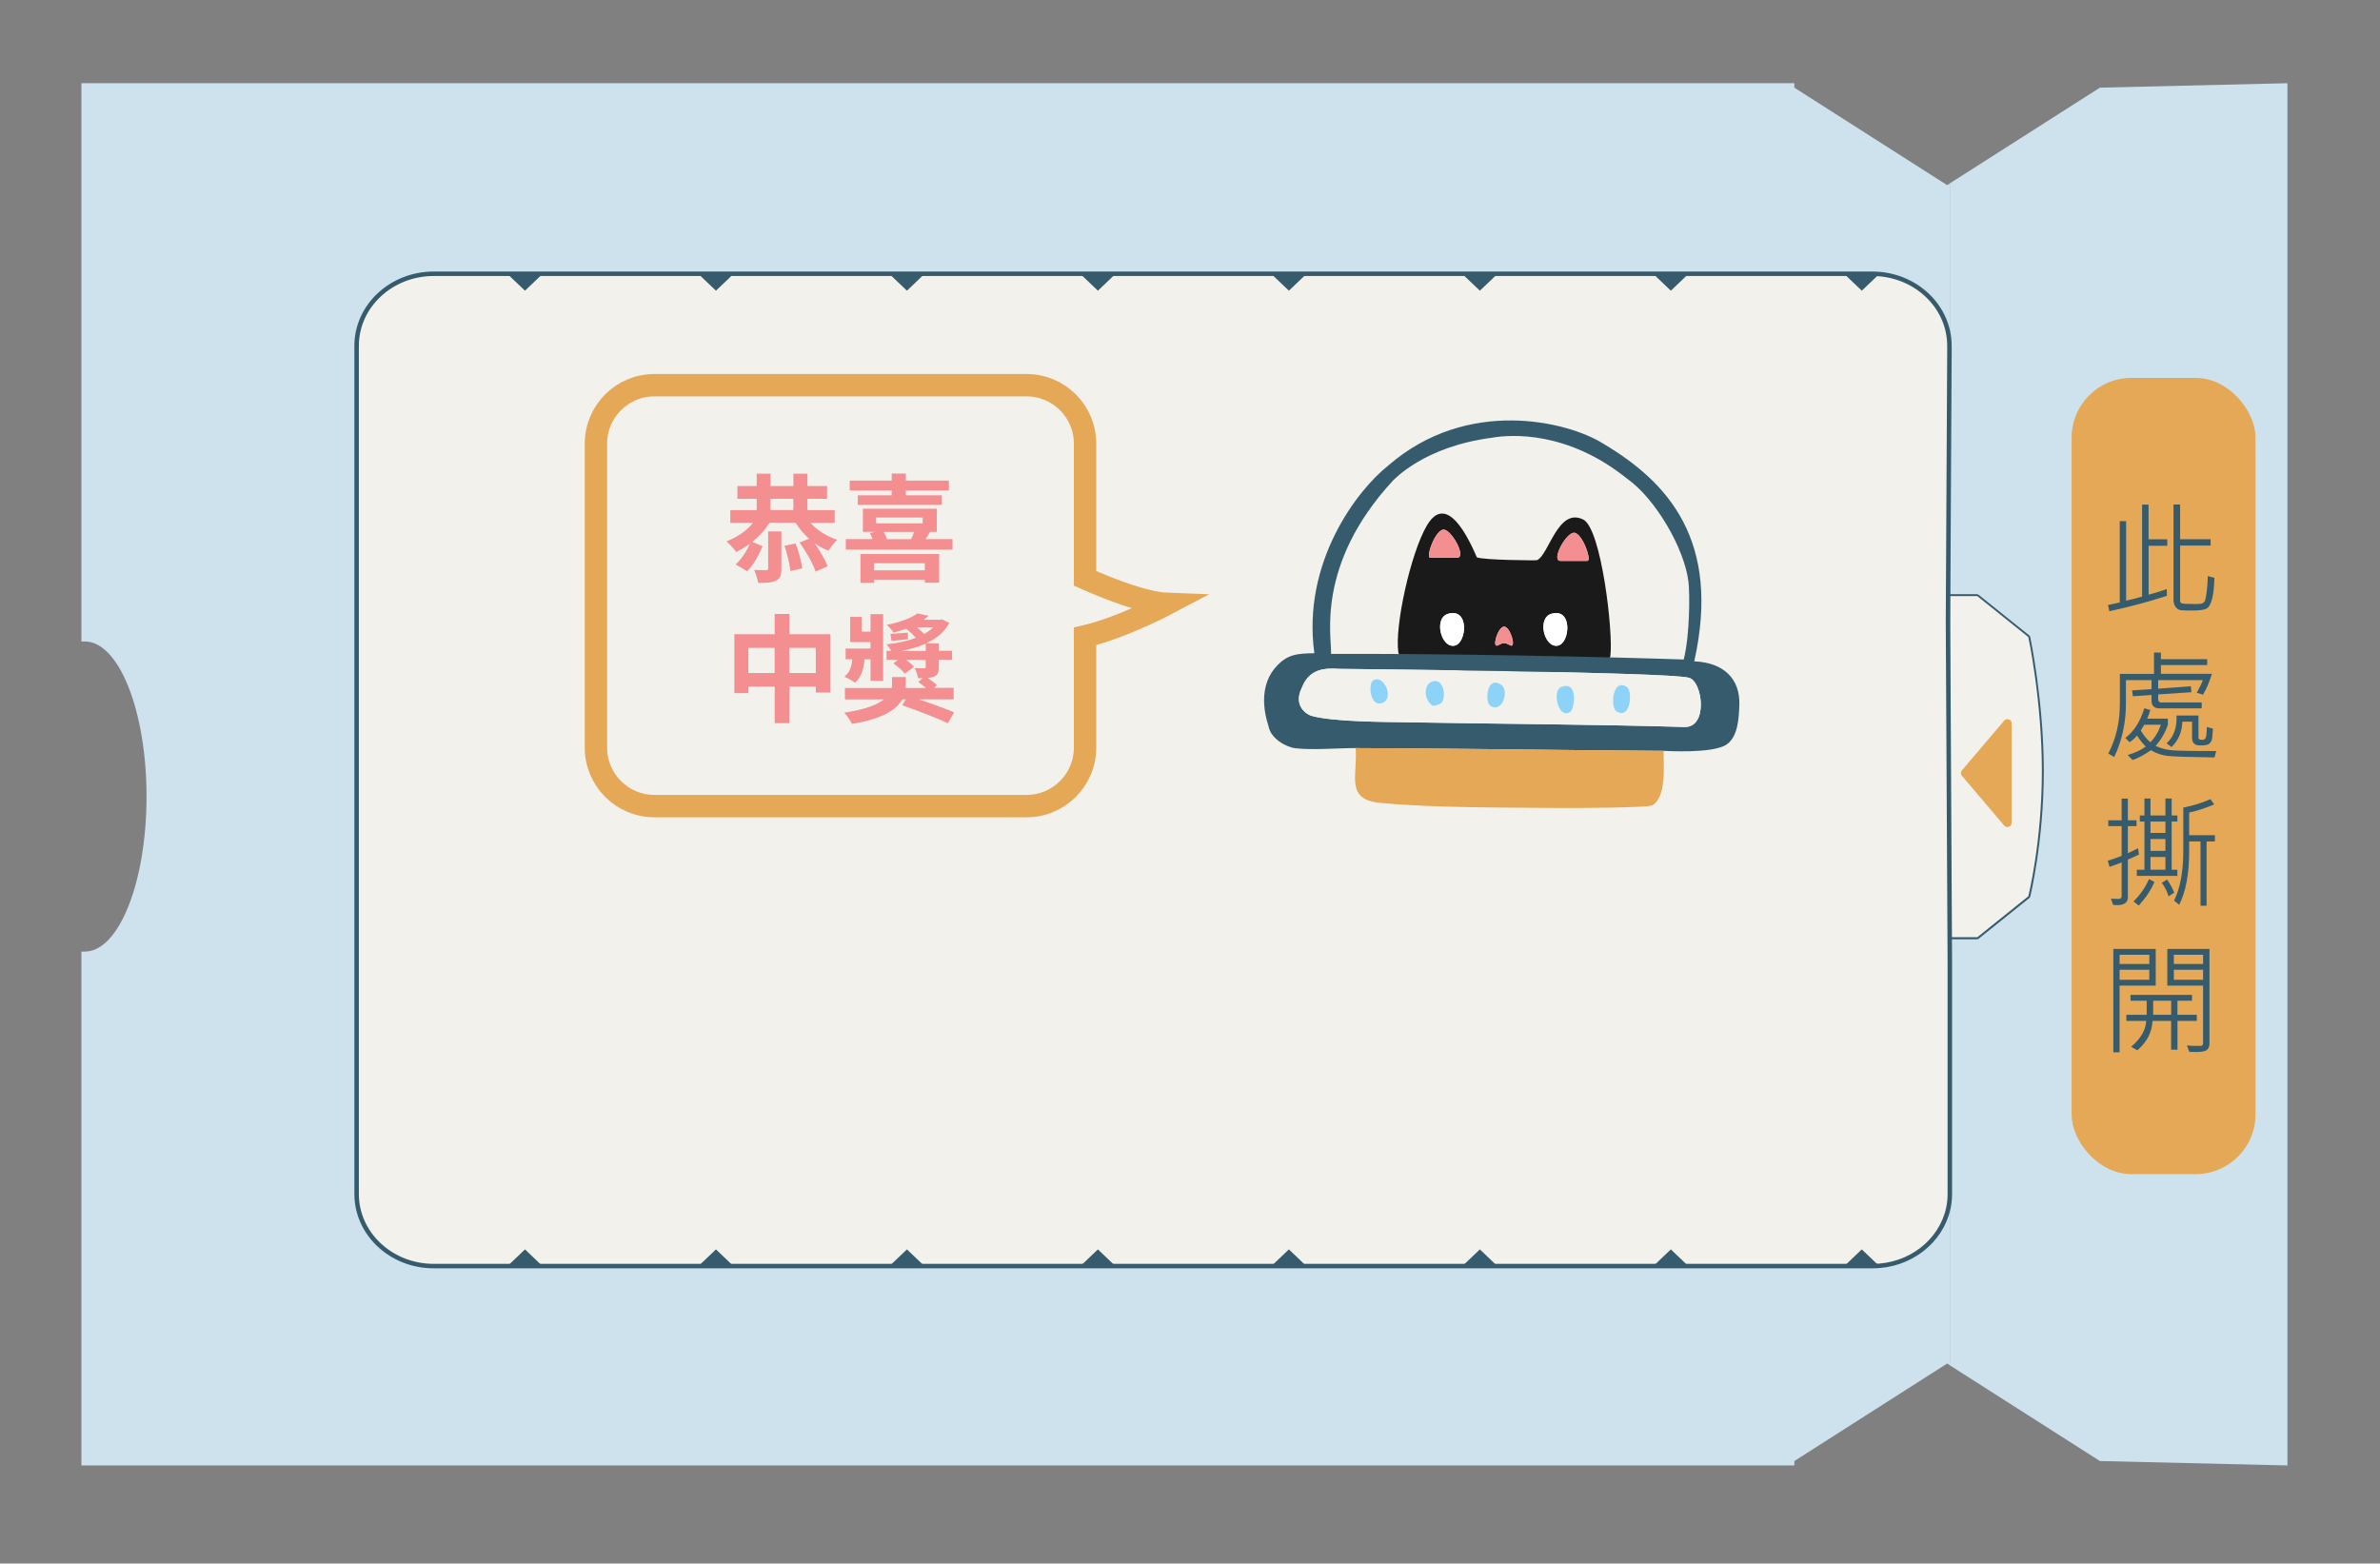 <?xml version="1.0" encoding="UTF-8"?>
<svg id="Layer_4" data-name="Layer 4" xmlns="http://www.w3.org/2000/svg" version="1.1" viewBox="0 0 531.64 349.29">
  <rect x="0" y="0" width="531.64" height="349.29" fill="#808080" stroke="none"/>
  <defs>
    <style>
      .cls-1 {
        fill: #cde2ed;
      }

      .cls-1, .cls-2, .cls-3, .cls-4, .cls-5, .cls-6, .cls-7, .cls-8 {
        stroke-width: 0px;
      }

      .cls-9 {
        stroke: #365b6d;
      }

      .cls-9, .cls-4 {
        fill: #f2f1ec;
      }

      .cls-9, .cls-10 {
        stroke-miterlimit: 10;
      }

      .cls-2 {
        fill: #1a1a1a;
      }

      .cls-3 {
        fill: #e5a856;
      }

      .cls-5 {
        fill: #8dd3f7;
      }

      .cls-10 {
        fill: none;
        stroke: #e5a856;
        stroke-width: 5px;
      }

      .cls-6 {
        fill: #fff;
      }

      .cls-7 {
        fill: #365b6d;
      }

      .cls-8 {
        fill: #f38f91;
      }
    </style>
  </defs>
  <g id="_票卷底層" data-name="票卷底層">
    <g>
      <polygon class="cls-1" points="510.96 18.59 510.96 327.38 469.07 326.39 435.43 304.93 435.55 304.62 435.55 41.36 435.43 41.04 469.07 19.58 510.96 18.59"/>
      <g>
        <path class="cls-4" d="M435.56,209.59l-.22-.22v-76.21l.22-.22h6.14l.14.05,11.39,9.14.08.12c.03.14,3.04,14.32,3.04,29.99s-3.01,27.9-3.04,28.02l-.08.12-11.39,9.14-.14.05h-6.14Z"/>
        <path class="cls-7" d="M441.69,133.17l11.39,9.14s3.03,14.11,3.03,29.95-3.03,27.97-3.03,27.97l-11.39,9.14h-6.14v-76.21h6.14M441.69,132.74h-6.14l-.44.44v76.21l.44.44h6.14l.27-.1,11.39-9.14.15-.23c.03-.12,3.04-12.37,3.04-28.07s-3.01-29.9-3.04-30.04l-.15-.25-11.39-9.14-.27-.1h0Z"/>
      </g>
      <path class="cls-1" d="M435.46,79.01v-1.66c.05-8.93-7.68-16.19-17.23-16.19H96.89c-9.52,0-17.23,7.22-17.23,16.11v189.46c0,8.9,7.72,16.11,17.23,16.11h321.43c8.32,0,15.26-5.52,16.88-12.85l.35-.02v34.64l-.12.31-.48-.31-34.13,21.78v.99H18.19v-114.8h.76c7.61,0,13.78-15.52,13.78-34.64s-6.17-34.64-13.78-34.64h-.76V18.59h382.63v.99l34.13,21.78.48-.31.12.31v37.66h-.09Z"/>
      <path class="cls-9" d="M435.55,215.05v51.68c0,1.12-.12,2.21-.35,3.26-1.62,7.33-8.56,12.85-16.88,12.85H96.89c-9.52,0-17.23-7.22-17.23-16.11V77.27c0-8.9,7.72-16.11,17.23-16.11h321.34c9.55,0,17.29,7.26,17.23,16.19v1.66l-.32,59.83.41,76.21Z"/>
    </g>
    <path class="cls-3" d="M438.25,173.31l9.44,11.11c.57.67,1.67.27,1.67-.61v-22.21c0-.88-1.1-1.28-1.67-.61l-9.44,11.11c-.3.35-.3.87,0,1.23Z"/>
  </g>
  <g id="_此處撕開" data-name="此處撕開">
    <rect class="cls-3" x="462.75" y="84.42" width="41.08" height="177.88" rx="13.36" ry="13.36"/>
    <g>
      <path class="cls-7" d="M484.13,121.92h-4.18v10.94c2.04-.58,3.39-1,4.05-1.26l.05,1.5c-3.98,1.3-8.27,2.45-12.86,3.45l-.31-1.39c.63-.12,1.51-.31,2.63-.57v-18.17h1.42v17.76c1.22-.26,2.41-.56,3.57-.91v-20.55h1.44v7.75h4.18v1.46ZM494.65,129.08c-.05,2-.23,3.59-.53,4.75-.3,1.16-.72,1.88-1.26,2.15-.54.27-1.58.41-3.12.41-1.19,0-2.03-.02-2.53-.07-.5-.05-.9-.29-1.22-.72-.31-.43-.47-.95-.47-1.56v-21.33h1.47v7.75h6.81v1.42h-6.81v12.29c0,.34.14.55.43.64s1.32.13,3.09.13c.75,0,1.23-.05,1.45-.15.22-.1.39-.26.53-.49.13-.23.28-.9.43-2.03.15-1.13.24-2.31.25-3.56l1.46.36Z"/>
      <path class="cls-7" d="M494.1,150.54c-.61,1.92-1.28,3.47-2,4.65l-1.39-.43c.7-1.25,1.14-2.19,1.34-2.82h-9.96v1.91l7.31-.55.11,1.34-7.42.49v1.12c0,.15.05.3.16.45.11.15.24.23.39.23h9.17v1.32h-9.37c-1.22,0-1.83-.56-1.83-1.67v-1.32l-4.18.28-.16-1.31,4.34-.28v-2.02h-5.72v5.2c0,4.32-.87,8.32-2.62,11.99l-1.32-.77c1.72-3.33,2.58-7.02,2.58-11.08v-6.73h7.63v-4.76h1.54v1.47h10.34v1.32h-10.34v1.96h11.41ZM495.06,167.78l-.39,1.43c-5.53-.08-8.98-.19-10.35-.33-1.37-.14-2.65-.57-3.85-1.28-1.6,1.1-2.97,1.83-4.1,2.19l-1.1-1.12c1.64-.48,2.99-1.11,4.05-1.88-.75-.75-1.39-1.57-1.94-2.47-.47.55-1.03,1.05-1.67,1.48l-.96-.94c1.92-1.44,3.34-3.66,4.24-6.64l1.35.4c-.21.69-.45,1.33-.71,1.92h4.62v1.36c-.53,1.66-1.44,3.23-2.71,4.73,1.01.5,2.15.82,3.43.96,1.28.14,4.64.2,10.1.19ZM482.72,161.9h-3.73c-.07.14-.33.57-.79,1.28.69,1.18,1.42,2.05,2.16,2.63,1.03-1.06,1.82-2.36,2.35-3.92ZM494.32,162.75c-.06,1.42-.16,2.3-.29,2.64-.13.34-.35.62-.64.83-.29.21-.95.31-1.97.31-1.17,0-1.75-.56-1.75-1.68v-3.63h-2.19c-.05,2.28-.86,4.17-2.41,5.67l-1.1-.83c1.6-1.45,2.34-3.52,2.22-6.21h4.9v4.96c0,.31.25.47.76.47.4,0,.68-.13.83-.38s.25-1.08.29-2.49l1.34.36Z"/>
      <path class="cls-7" d="M477.81,190.88c-.84.44-1.67.82-2.49,1.15v8.41c0,1.18-.8,1.76-2.41,1.76-.33,0-.62-.01-.88-.04l-.49-1.39c.64.04,1.2.05,1.67.05s.72-.2.72-.6v-7.56c-1.18.47-2.08.8-2.71.99l-.39-1.36c1.42-.45,2.45-.81,3.1-1.1v-6.63h-2.99v-1.31h2.99v-4.85h1.39v4.85h1.94v1.31h-1.94v6.03c.78-.34,1.54-.7,2.27-1.1l.21,1.39ZM481.26,197.04c-.81,1.84-1.98,3.59-3.5,5.25l-1.18-.9c1.58-1.6,2.73-3.27,3.45-5.01l1.23.65ZM486.38,195.67h-9.06v-1.38h1.7v-10.76h-1.03v-1.36h1.03v-3.78h1.35v3.78h3.34v-3.78h1.39v3.78h1.28v1.36h-1.28v10.76h1.28v1.38ZM483.71,186.07v-2.53h-3.34v2.53h3.34ZM483.71,190.09v-2.66h-3.34v2.66h3.34ZM483.71,194.3v-2.85h-3.34v2.85h3.34ZM485.67,199.41l-1.26.83c-.32-1.07-.82-2.08-1.51-3.02l1.15-.74c.64.85,1.18,1.82,1.62,2.93ZM494.76,187.98h-1.86v14.36h-1.35v-14.36h-2.54v2.22c0,4.99-.74,8.97-2.22,11.93l-1.15-.94c1.37-2.75,2.06-6.45,2.06-11.1v-9.69c2.15-.39,4.17-1.02,6.07-1.88l.83,1.2c-2.29.92-4.15,1.52-5.59,1.8v5.06h5.75v1.39Z"/>
      <path class="cls-7" d="M481.54,220.19h-8.07v14.89h-1.4v-23.09h9.47v8.2ZM480.11,215.35v-2.06h-6.64v2.06h6.64ZM480.11,218.88v-2.24h-6.64v2.24h6.64ZM490.73,228.07h-4.33v6.43h-1.42v-6.43h-4.16c-.12,2.54-1.25,4.73-3.39,6.56l-1.38-.79c2.13-1.78,3.25-3.71,3.37-5.77h-4.44v-1.36h4.54v-3.15h-3.61v-1.31h13.74v1.31h-3.26v3.15h4.33v1.36ZM484.99,226.71v-3.15h-4.02v3.15h4.02ZM493.55,233.06c0,.76-.22,1.27-.65,1.55-.43.28-1.21.41-2.32.41-.46,0-.97,0-1.52-.03l-.55-1.44c.45.07,1.46.11,3.01.11.4,0,.6-.2.6-.6v-12.87h-7.99v-8.2h9.42v21.07ZM492.12,215.35v-2.06h-6.53v2.06h6.53ZM492.12,218.88v-2.24h-6.53v2.24h6.53Z"/>
    </g>
  </g>
  <g id="_撕開鋸齒狀" data-name="撕開鋸齒狀">
    <g>
      <polygon class="cls-7" points="117.27 64.94 121.14 61.24 113.39 61.24 117.27 64.94"/>
      <polygon class="cls-7" points="159.93 64.94 163.8 61.24 156.05 61.24 159.93 64.94"/>
      <polygon class="cls-7" points="202.59 64.94 206.46 61.24 198.71 61.24 202.59 64.94"/>
      <polygon class="cls-7" points="245.25 64.94 249.12 61.24 241.37 61.24 245.25 64.94"/>
      <polygon class="cls-7" points="287.91 64.94 291.78 61.24 284.03 61.24 287.91 64.94"/>
      <polygon class="cls-7" points="330.57 64.94 334.44 61.24 326.69 61.24 330.57 64.94"/>
      <polygon class="cls-7" points="373.23 64.94 377.1 61.24 369.35 61.24 373.23 64.94"/>
      <polygon class="cls-7" points="415.88 64.94 419.76 61.24 412.01 61.24 415.88 64.94"/>
    </g>
    <g>
      <polygon class="cls-7" points="415.88 279.11 412.01 282.81 419.76 282.81 415.88 279.11"/>
      <polygon class="cls-7" points="373.23 279.11 369.35 282.81 377.1 282.81 373.23 279.11"/>
      <polygon class="cls-7" points="330.57 279.11 326.69 282.81 334.44 282.81 330.57 279.11"/>
      <polygon class="cls-7" points="287.91 279.11 284.03 282.81 291.78 282.81 287.91 279.11"/>
      <polygon class="cls-7" points="245.25 279.11 241.37 282.81 249.12 282.81 245.25 279.11"/>
      <polygon class="cls-7" points="202.59 279.11 198.71 282.81 206.46 282.81 202.59 279.11"/>
      <polygon class="cls-7" points="159.93 279.11 156.05 282.81 163.8 282.81 159.93 279.11"/>
      <polygon class="cls-7" points="117.27 279.11 113.39 282.81 121.14 282.81 117.27 279.11"/>
    </g>
  </g>
  <g id="_太空貓貓" data-name="太空貓貓">
    <g>
      <path class="cls-2" d="M353.67,116.07c4.02,2,6.73,25.15,6.05,30.47s-46.5,4.98-47.36-.79,2.72-22.12,6.36-28.33c4.49-7.66,9.42,3.03,11.18,7.09,1.55.62,13.21.72,13.43.63,2.64-1.1,4.66-11.89,10.33-9.07ZM354.56,125.31c1.13,0-1.13-6.29-2.96-6.29-1.01,0-2.5,1.93-3.25,3.65-.61,1.39-.74,2.64.24,2.64h5.97ZM348.01,144.23c2.72-.56,3.35-8.54-1.49-7.1-3.26.96-1.54,7.73,1.49,7.1ZM337.38,144.18c1.4.7,0-4.19-1.4-4.19s-2.8,4.89-1.4,4.19,1.4-.7,2.8,0ZM325.47,124.61c.99,0,.85-1.25.24-2.64-.76-1.72-2.24-3.65-3.25-3.65-1.83,0-4.09,6.29-2.96,6.29h5.97ZM324.94,144.23c2.72-.56,3.35-8.54-1.49-7.1-3.26.96-1.54,7.73,1.49,7.1Z"/>
      <path class="cls-8" d="M351.59,119.01c1.83,0,4.09,6.29,2.96,6.29h-5.97c-.99,0-.85-1.25-.24-2.64.76-1.72,2.24-3.65,3.25-3.65Z"/>
      <path class="cls-6" d="M346.52,137.13c4.84-1.44,4.21,6.54,1.49,7.1-3.03.63-4.75-6.13-1.49-7.1Z"/>
      <path class="cls-8" d="M335.98,139.99c1.4,0,2.8,4.89,1.4,4.19s-1.4-.7-2.8,0,0-4.19,1.4-4.19Z"/>
      <path class="cls-8" d="M325.72,121.96c.61,1.39.74,2.64-.24,2.64h-5.97c-1.13,0,1.13-6.29,2.96-6.29,1.01,0,2.5,1.93,3.25,3.65Z"/>
      <path class="cls-6" d="M323.45,137.13c4.84-1.44,4.21,6.54,1.49,7.1-3.03.63-4.75-6.13-1.49-7.1Z"/>
    </g>
    <g>
      <path class="cls-7" d="M378.48,147.74c6.72.29,10.24,4.06,10.05,9.7-.1,3.03-.31,7.26-2.94,8.94-3.17,2.03-13.67,1.36-14,1.36-23.06-.13-45.89-.56-68.8-.62-3.87-.01-9.84.49-13.44.03-2.34-.29-5.47-2.31-5.94-4.74-.13-.66-3.09-8.09,1.58-13.39,2.56-2.89,4.76-3.03,8.61-3.09-2.8-20.27,9.54-36.44,16.53-41.95,17.72-15.37,40.09-9.78,47.85-4.96,14.64,8.65,26.5,21.74,20.48,48.72ZM376.28,162.41c5.36.16,4.03-10.19,1.02-10.98-3.98-1.3-78.09-2-78.09-2-3.34-.23-6.75-.03-8.39,4.19-2.1,4.19,1.27,6.05,2.1,6.29,4.89,1.4,17.1,1.37,20.83,1.44,20.46.38,41.86.45,62.54,1.06ZM376.11,147.33c1.4-5.59,1.35-14.9,1.06-17.33-.92-7.59-7.46-18.71-13.77-23.11-13.16-10.59-25.74-9.89-30.22-9.09-15.1,1.99-21.69,9.3-22.02,9.56-17.55,18.99-13.56,35.42-13.84,38.72h0c5.42-.02,11.05,0,16.71.03,17.44.13,35.1.49,47.36.79,7.95.19,12.87.38,14.71.43Z"/>
      <path class="cls-4" d="M377.3,151.42c3.01.8,4.34,11.14-1.02,10.98-20.68-.61-42.08-.68-62.54-1.06-3.73-.07-15.93-.04-20.83-1.44-.83-.24-4.19-2.1-2.1-6.29,1.64-4.22,5.05-4.43,8.39-4.19,0,0,74.11.7,78.09,2ZM361.06,158.9c3.26,2.04,3.67-4.61,2.33-5.45-3.26-2.04-3.67,4.6-2.33,5.45ZM350.9,158.91c.63-.5,1.87-6.81-2.06-5.49-2.34.78-.68,7.7,2.06,5.49ZM332.89,157.67c2.75,1.73,4.27-3.4,2.48-4.66-3.32-2.34-3.73,3.87-2.48,4.66ZM322.04,156.94c1.01-1.19.49-5.39-1.94-4.75-2.35.62-2.01,4.38-.03,5.47.42.1,1.67-.38,1.96-.72ZM308.68,157.07c3.06-.94.24-6.89-2.08-4.93-.87.74-.62,5.76,2.08,4.93Z"/>
      <path class="cls-3" d="M371.6,167.73c0,3.23.71,10.24-2.5,12.19-.87.52-17.69.62-20.32.59-12.19-.13-28.78,0-40.53-1.16-7.88-.78-4.91-6.18-5.44-12.23,22.91.06,45.74.49,68.8.62Z"/>
      <path class="cls-5" d="M363.39,153.45c1.34.84.94,7.49-2.33,5.45-1.34-.85-.94-7.49,2.33-5.45Z"/>
      <path class="cls-5" d="M348.84,153.42c3.93-1.31,2.69,4.99,2.06,5.49-2.74,2.2-4.4-4.71-2.06-5.49Z"/>
      <path class="cls-5" d="M335.37,153.01c1.79,1.25.27,6.38-2.48,4.66-1.25-.78-.84-6.99,2.48-4.66Z"/>
      <path class="cls-5" d="M320.11,152.19c2.43-.64,2.95,3.57,1.94,4.75-.29.34-1.55.82-1.96.72-1.98-1.09-2.32-4.86.03-5.47Z"/>
      <path class="cls-5" d="M306.59,152.14c2.32-1.96,5.15,3.98,2.08,4.93-2.7.83-2.96-4.19-2.08-4.93Z"/>
    </g>
  </g>
  <g id="_恭喜中獎" data-name="恭喜中獎">
    <path class="cls-10" d="M260.69,134.91s-10.05,5.31-18.31,7.25v24.86c0,7.21-5.85,13.06-13.06,13.06h-83.14c-7.21,0-13.06-5.85-13.06-13.06v-67.91c0-7.21,5.85-13.06,13.06-13.06h83.14c7.21,0,13.06,5.85,13.06,13.06v30.1c5.88,2.59,13.52,5.52,18.31,5.7Z"/>
    <g>
      <path class="cls-8" d="M181.01,116.79c1.49,1.65,3.68,3.06,6.03,3.79-.63.57-1.54,1.7-1.96,2.45-1.1-.44-2.17-.99-3.13-1.7,1.23,1.75,2.35,3.71,2.93,5.17l-2.69,1.2c-.57-1.78-2.14-4.52-3.58-6.5l2.12-.86c-1.18-1.02-2.19-2.25-3-3.55h-5.85c-.99,1.62-2.32,3.08-3.84,4.26l2.32.97c-.84,1.93-1.98,4.15-3.45,5.59l-2.59-1.51c1.31-1.18,2.45-2.95,3.19-4.62-.97.71-2.01,1.31-3.03,1.83-.47-.63-1.57-1.83-2.19-2.38,2.35-.91,4.49-2.32,5.93-4.13h-5.09v-2.85h5.9v-2.51h-4.31v-2.85h4.31v-2.77h3.08v2.77h5.12v-2.77h3.13v2.77h4.39v2.85h-4.39v2.51h6.09v2.85h-5.43ZM171.6,118.72h2.95v8.31c0,1.44-.24,2.22-1.23,2.69-.91.47-2.25.5-3.97.5-.13-.86-.5-2.06-.89-2.9,1.12.05,2.3.05,2.69.05.34,0,.44-.08.44-.39v-8.25ZM172.1,113.94h5.12v-2.51h-5.12v2.51ZM177.72,121.41c.7,1.75,1.28,4.02,1.49,5.56l-2.66.6c-.13-1.51-.71-3.87-1.31-5.64l2.48-.52Z"/>
      <path class="cls-8" d="M212.77,120.44v2.35h-23.84v-2.35h5.98c-.16-.47-.39-.97-.6-1.36l1.1-.26h-2.66v-5.17h16.51v5.17h-1.49c-.34.6-.71,1.15-1.02,1.62h6.03ZM199.19,109.58h-9.38v-2.22h9.38v-1.57h3.16v1.57h9.61v2.22h-9.61v1.07h8.04v2.14h-18.78v-2.14h7.57v-1.07ZM192.21,123.76h17.58v6.42h-3.21v-.68h-11.31v.71h-3.06v-6.45ZM195.27,125.82v1.59h11.31v-1.59h-11.31ZM195.69,116.92h10.42v-1.31h-10.42v1.31ZM197.41,118.83c.31.52.57,1.12.73,1.62h5.38c.26-.52.5-1.1.68-1.62h-6.79Z"/>
      <path class="cls-8" d="M185.5,141.68v13.03h-3.26v-1.31h-5.9v8.15h-3.29v-8.15h-5.88v1.44h-3.13v-13.16h9.01v-4.52h3.29v4.52h9.17ZM173.04,150.35v-5.62h-5.88v5.62h5.88ZM182.23,150.35v-5.62h-5.9v5.62h5.9Z"/>
      <path class="cls-8" d="M205.32,156.25c2.79.94,5.95,2.09,7.81,2.9l-1.41,2.43c-2.27-1.12-6.92-2.9-10.19-4.02l.81-1.31h-.78c-1.23,2.19-4.28,4.34-11.23,5.46-.37-.73-1.15-1.83-1.72-2.51,4.7-.71,7.36-1.78,8.85-2.95h-8.72v-2.56h10.47c.03-.24.05-.47.05-.71v-1.72h3.08v1.83c0,.21,0,.39-.03.6h4.54c-.55-.47-1.17-.94-1.72-1.31l.94-.89h-.99c-.1-.71-.44-1.57-.76-2.25.84.05,1.8.05,2.09.05.29-.03.37-.1.37-.37v-1.51h-4.34c.68.52,1.36,1.07,1.72,1.57l-2.04,1.54c-.5-.68-1.59-1.67-2.56-2.3l1.07-.81h-2.59v-2.01h1.02c-.26-.52-.68-1.1-1.02-1.46,2.35-.23,4.6-.71,6.53-1.46-.57-.65-1.36-1.41-2.14-2.04-.86.31-1.8.63-2.82.91-.31-.55-1.04-1.38-1.54-1.75,3.13-.63,5.48-1.54,6.87-2.56l2.53.52c-.37.31-.73.6-1.12.89h3.63l.5-.08,1.59.81c-1.15,2.09-2.98,3.53-5.2,4.54h2.85v1.67h2.95v2.01h-2.95v1.62c0,1.23-.23,1.78-1.1,2.14-.37.16-.84.24-1.38.29.78.52,1.57,1.12,2.04,1.62l-.6.6h4.34v2.56h-7.7ZM193.07,147.29c0,1.23-.37,3.79-2.09,5.22-.52-.42-1.65-1.04-2.35-1.33,1.41-1.1,1.7-2.93,1.72-3.89h-1.46v-2.4h5.56v-1.44h-4.54v-5.64h2.59v3.29h1.96v-3.89h2.82v14.89h-2.82v-4.81h-1.38ZM202.82,142.8c-1.28.13-2.48.26-3.66.39l-.26-1.57c1.1-.08,2.38-.18,3.89-.29l.03,1.46ZM206.79,145.41v-1.62c-1.62.73-3.45,1.25-5.43,1.62h5.43ZM204.83,140.14c.57.47,1.12,1.02,1.62,1.51.76-.44,1.44-.94,1.99-1.51h-3.6Z"/>
    </g>
  </g>
</svg>